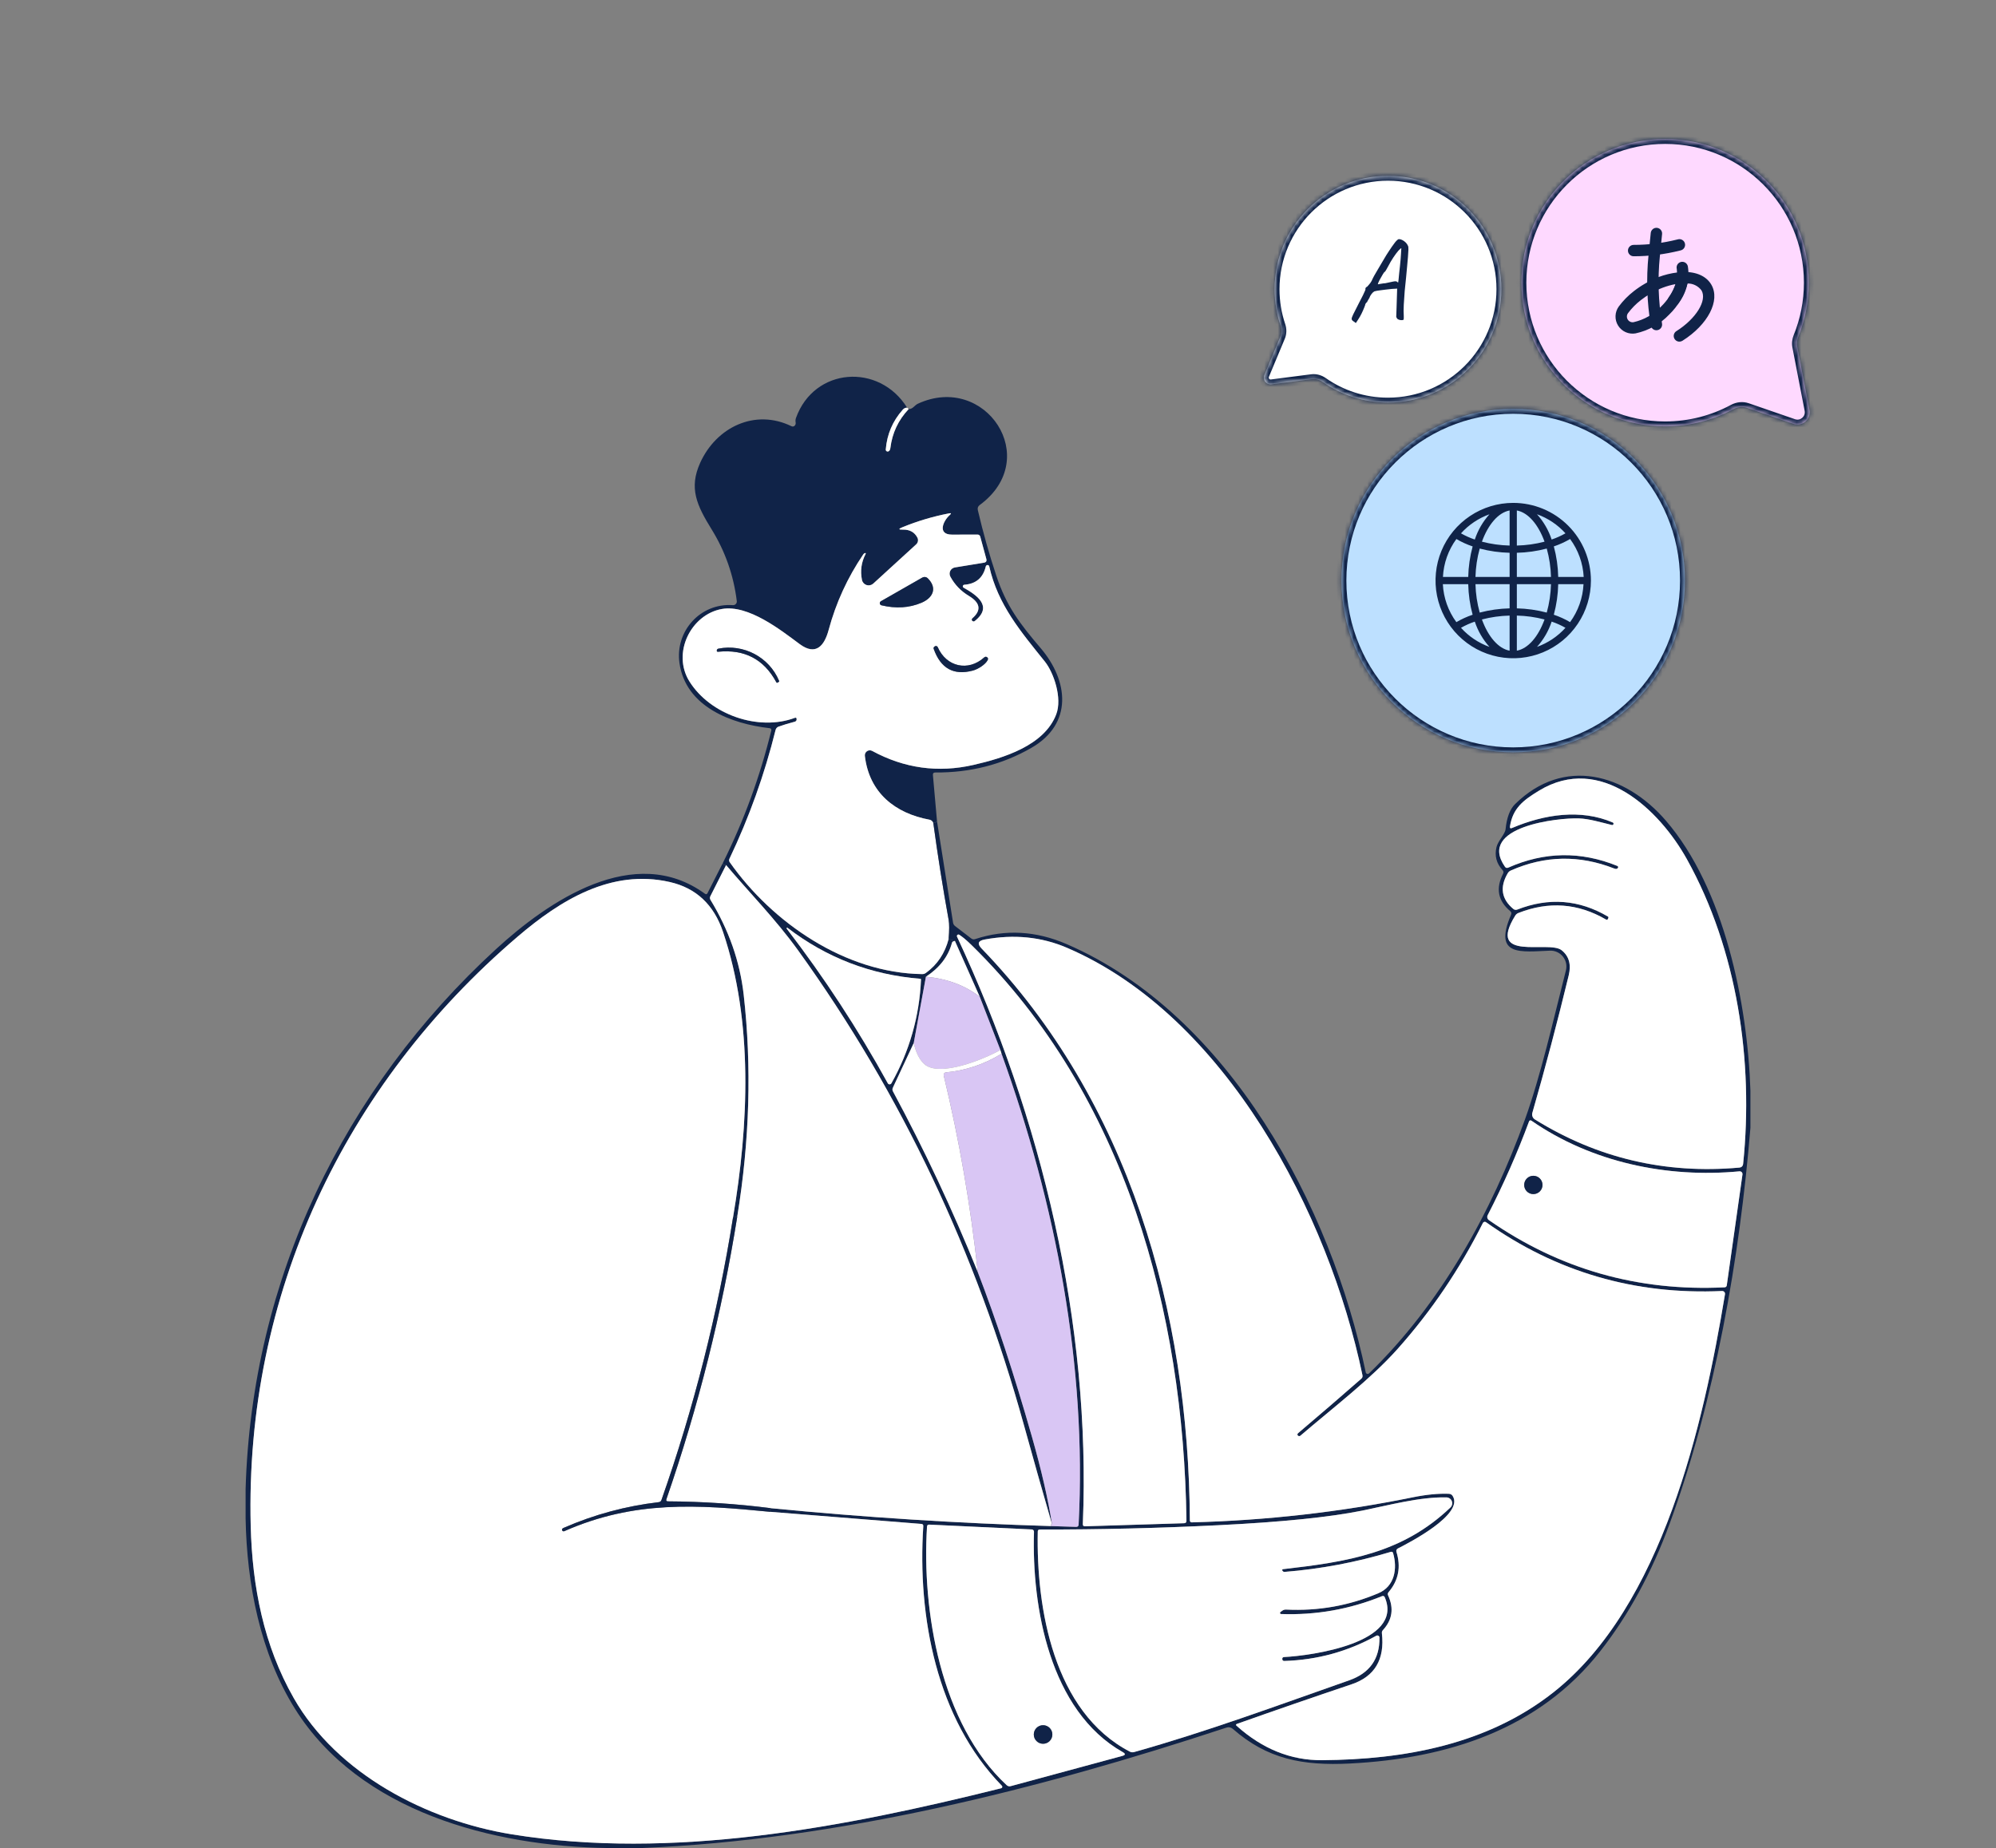 <svg width="446" height="413" viewBox="0 0 446 413" fill="none" xmlns="http://www.w3.org/2000/svg">
<rect x="0" y="0" width="446" height="413" fill="#808080" stroke="none"/>
<path d="M202.699 91.117C202.34 91.086 202.014 91.232 201.722 91.555C199.462 94.089 198.195 97.056 197.921 100.455C197.914 100.525 197.926 100.596 197.955 100.661C197.984 100.726 198.029 100.783 198.087 100.825C198.144 100.868 198.212 100.896 198.283 100.906C198.355 100.917 198.428 100.909 198.496 100.884C198.752 100.781 198.904 100.528 198.953 100.126C199.361 96.781 200.72 93.885 203.028 91.436C203.969 91.445 204.353 90.568 205.084 90.23C220.17 83.249 233.053 102.465 218.927 112.854C218.525 113.146 218.382 113.536 218.497 114.023C219.679 119.067 221.047 123.925 222.6 128.597C224.903 135.541 227.881 139.379 232.55 144.87C238.736 152.134 239.824 161.747 230.449 167.138C223.968 170.866 216.807 172.699 208.967 172.638C208.596 172.638 208.425 172.824 208.456 173.196L209.379 183.594C209.08 183.801 208.803 183.914 208.547 183.932C208.37 183.512 208.09 183.265 207.706 183.192C199.995 181.766 194.22 177.161 193.251 168.938C193.226 168.734 193.257 168.527 193.342 168.339C193.427 168.152 193.562 167.992 193.732 167.876C193.902 167.761 194.101 167.695 194.307 167.685C194.512 167.676 194.716 167.724 194.896 167.823C202.072 171.715 209.613 172.757 217.52 170.948C224.108 169.44 233.336 166.672 236.013 159.636C237.393 156.009 235.465 150.334 233.464 147.84C228.119 141.179 222.975 135.176 221.047 126.587C221.03 126.498 220.982 126.419 220.913 126.362C220.844 126.305 220.756 126.274 220.666 126.274C220.575 126.274 220.486 126.305 220.414 126.362C220.342 126.419 220.291 126.498 220.27 126.587C219.667 129.127 218.068 130.492 215.473 130.68C215.396 130.686 215.323 130.716 215.264 130.766C215.205 130.816 215.164 130.883 215.146 130.957C215.129 131.032 215.136 131.109 215.167 131.178C215.198 131.246 215.251 131.303 215.318 131.338C218.132 132.928 222.006 135.45 217.812 138.785C217.709 138.864 217.614 138.898 217.529 138.886C217.438 138.873 217.349 138.834 217.264 138.767C217.221 138.732 217.187 138.689 217.162 138.639C217.138 138.59 217.125 138.536 217.125 138.481C217.124 138.426 217.135 138.372 217.157 138.322C217.18 138.272 217.213 138.227 217.255 138.191C219.475 136.281 218.863 134.6 216.524 133.193C214.715 132.109 213.326 130.668 212.357 128.871C212.251 128.674 212.193 128.455 212.189 128.231C212.184 128.008 212.233 127.786 212.332 127.585C212.43 127.384 212.575 127.209 212.754 127.075C212.933 126.942 213.142 126.852 213.362 126.815L219.841 125.755C220.34 125.676 220.523 125.393 220.389 124.906L219.027 119.908C218.993 119.781 218.918 119.67 218.814 119.591C218.71 119.511 218.583 119.469 218.452 119.469C217.27 119.469 215.363 119.472 212.732 119.478C209.379 119.487 210.74 116.39 212.239 115.083C212.616 114.748 212.558 114.629 212.065 114.727C208.483 115.415 205.005 116.451 201.63 117.834C200.71 118.211 200.747 118.388 201.74 118.364C203.257 118.327 204.338 118.921 204.984 120.145C205.111 120.392 205.155 120.673 205.107 120.946C205.059 121.219 204.923 121.467 204.719 121.653L195.125 130.425C194.925 130.606 194.681 130.731 194.418 130.788C194.155 130.844 193.881 130.83 193.625 130.747C193.368 130.663 193.139 130.513 192.959 130.312C192.78 130.111 192.657 129.866 192.603 129.602C192.195 127.574 192.463 125.649 193.407 123.828C193.51 123.627 193.453 123.556 193.233 123.617C193.111 123.654 193.002 123.742 192.904 123.882C189.371 129.084 186.788 134.719 185.156 140.786C184.215 144.277 182.333 146.652 178.678 143.938C174.456 140.804 167.211 135.066 161.308 136.099C154.382 137.323 150.078 145.967 154.062 152.308C158.722 159.727 169.495 163.465 177.618 160.422C177.849 160.337 177.977 160.419 178.002 160.669C178.032 161.004 177.886 161.214 177.563 161.299C176.113 161.683 174.91 162.048 173.954 162.396C173.796 162.455 173.654 162.551 173.541 162.677C173.428 162.803 173.347 162.954 173.305 163.117C170.838 173.071 167.399 182.674 162.989 191.927C162.867 192.189 162.889 192.442 163.053 192.685C172.583 206.245 188.948 217.474 206.062 217.694C206.372 217.7 206.65 217.611 206.893 217.429C209.452 215.571 211.145 213.037 211.974 209.827L213.372 210.283C213.262 210.314 213.167 210.338 213.088 210.357C212.887 210.405 212.759 210.53 212.705 210.731C211.882 213.771 209.945 216.287 206.893 218.278L204.17 233.099L199.501 243.095C199.373 243.369 199.383 243.64 199.529 243.908C206.552 256.95 212.869 270.409 218.479 284.285C222.579 294.909 226.599 307.128 230.54 320.944C232.666 328.381 234.18 334.966 235.081 340.698C232.889 333.114 230.772 325.637 228.731 318.266C218.169 280.174 201.594 244.676 178.312 212.367C173.269 205.377 167.43 199.474 162.24 193.325C161.747 193.41 161.515 193.237 161.546 192.804C166.23 183.387 169.827 173.546 172.337 163.282C172.416 162.953 172.288 162.77 171.953 162.734C163.41 161.765 153.249 157.964 151.833 148.242C150.782 141.115 156.456 134.719 163.766 135.24C163.887 135.247 164.008 135.228 164.12 135.184C164.233 135.14 164.334 135.072 164.417 134.985C164.5 134.898 164.562 134.793 164.6 134.679C164.637 134.566 164.649 134.445 164.634 134.326C163.921 128.57 162.051 123.237 159.024 118.327C155.67 112.899 153.898 109.08 156.456 103.424C160.056 95.475 168.7 91.272 176.859 95.256C176.985 95.318 177.129 95.336 177.265 95.306C177.402 95.276 177.523 95.2 177.609 95.091C177.773 94.89 177.831 94.656 177.782 94.388C177.721 94.059 177.746 93.736 177.855 93.419C181.912 82.089 196.431 81.047 202.699 91.117ZM205.669 218.744C194.625 217.861 184.727 214.066 175.973 207.36C175.949 207.335 175.916 207.322 175.882 207.322C175.847 207.322 175.815 207.335 175.79 207.36C175.766 207.384 175.753 207.417 175.753 207.451C175.753 207.485 175.766 207.518 175.79 207.542C184.19 218.482 191.719 230.001 198.377 242.099C198.416 242.17 198.473 242.23 198.543 242.271C198.613 242.312 198.693 242.334 198.775 242.334C198.857 242.334 198.937 242.312 199.009 242.271C199.08 242.23 199.14 242.17 199.182 242.099C203.226 234.905 205.431 227.169 205.797 218.891C205.797 218.853 205.784 218.818 205.76 218.79C205.736 218.763 205.704 218.747 205.669 218.744Z" fill="#102348"/>
<path d="M202.698 91.115C202.747 91.115 202.857 91.222 203.027 91.435C200.719 93.884 199.36 96.78 198.952 100.124C198.904 100.526 198.751 100.779 198.495 100.883C198.427 100.908 198.354 100.915 198.283 100.905C198.211 100.895 198.143 100.867 198.086 100.824C198.028 100.781 197.983 100.725 197.954 100.66C197.925 100.595 197.913 100.524 197.92 100.453C198.194 97.054 199.461 94.088 201.721 91.554C202.013 91.231 202.339 91.085 202.698 91.115Z" fill="white"/>
<path d="M208.547 183.931C209.534 191.192 210.679 198.428 211.982 205.641C212.128 206.475 212.125 207.87 211.973 209.826C211.145 213.036 209.451 215.57 206.893 217.428C206.649 217.61 206.372 217.699 206.061 217.693C188.947 217.473 172.583 206.244 163.053 192.684C162.888 192.441 162.867 192.188 162.989 191.926C167.399 182.673 170.838 173.07 173.305 163.116C173.347 162.953 173.428 162.802 173.541 162.676C173.654 162.55 173.795 162.454 173.953 162.395C174.91 162.047 176.113 161.682 177.563 161.298C177.885 161.213 178.032 161.003 178.001 160.668C177.977 160.418 177.849 160.336 177.617 160.421C169.494 163.464 158.722 159.726 154.062 152.307C150.078 145.966 154.382 137.322 161.308 136.098C167.21 135.065 174.456 140.803 178.677 143.937C182.332 146.651 184.214 144.276 185.156 140.785C186.788 134.718 189.371 129.083 192.904 123.881C193.001 123.741 193.111 123.653 193.233 123.616C193.452 123.555 193.51 123.626 193.406 123.827C192.462 125.648 192.194 127.573 192.602 129.601C192.656 129.865 192.779 130.11 192.959 130.311C193.138 130.512 193.368 130.662 193.624 130.746C193.88 130.829 194.154 130.843 194.418 130.787C194.681 130.73 194.925 130.605 195.124 130.424L204.718 121.652C204.922 121.466 205.059 121.218 205.107 120.945C205.154 120.672 205.111 120.391 204.983 120.144C204.338 118.92 203.256 118.326 201.74 118.363C200.747 118.387 200.71 118.21 201.63 117.833C205.005 116.45 208.483 115.414 212.065 114.726C212.558 114.628 212.616 114.747 212.238 115.082C210.74 116.389 209.378 119.486 212.732 119.477C215.363 119.471 217.27 119.468 218.451 119.468C218.582 119.468 218.71 119.51 218.814 119.59C218.918 119.669 218.993 119.78 219.027 119.907L220.388 124.905C220.522 125.392 220.34 125.675 219.84 125.755L213.362 126.814C213.141 126.852 212.933 126.941 212.753 127.075C212.574 127.208 212.429 127.383 212.331 127.584C212.233 127.785 212.184 128.007 212.188 128.23C212.193 128.454 212.251 128.673 212.357 128.87C213.325 130.667 214.714 132.108 216.523 133.192C218.863 134.599 219.475 136.281 217.254 138.19C217.213 138.226 217.18 138.271 217.157 138.321C217.134 138.371 217.123 138.425 217.124 138.48C217.125 138.535 217.138 138.589 217.162 138.639C217.186 138.688 217.221 138.731 217.264 138.766C217.349 138.833 217.437 138.872 217.529 138.885C217.614 138.897 217.708 138.863 217.812 138.784C222.006 135.449 218.132 132.927 215.317 131.337C215.25 131.302 215.198 131.245 215.167 131.177C215.136 131.108 215.129 131.031 215.146 130.956C215.164 130.882 215.205 130.815 215.264 130.765C215.323 130.715 215.396 130.685 215.473 130.679C218.068 130.491 219.667 129.126 220.27 126.586C220.291 126.497 220.342 126.418 220.414 126.361C220.486 126.304 220.574 126.273 220.665 126.273C220.756 126.273 220.843 126.304 220.913 126.361C220.982 126.418 221.029 126.497 221.046 126.586C222.974 135.175 228.119 141.178 233.464 147.839C235.465 150.333 237.393 156.008 236.013 159.635C233.336 166.671 224.107 169.439 217.519 170.947C209.613 172.756 202.071 171.714 194.896 167.822C194.716 167.723 194.512 167.675 194.306 167.684C194.101 167.694 193.902 167.76 193.732 167.875C193.561 167.991 193.426 168.151 193.342 168.338C193.257 168.526 193.225 168.733 193.251 168.937C194.22 177.16 199.994 181.765 207.706 183.191C208.09 183.264 208.37 183.511 208.547 183.931ZM196.97 135.275C200.186 136.049 203.159 135.86 205.888 134.709C208.455 133.631 209.524 131.438 207.295 129.227C207.141 129.074 206.94 128.976 206.724 128.948C206.508 128.92 206.288 128.963 206.098 129.071L196.842 134.362C196.754 134.41 196.683 134.484 196.638 134.573C196.593 134.663 196.577 134.764 196.591 134.863C196.605 134.962 196.648 135.054 196.716 135.128C196.784 135.202 196.872 135.253 196.97 135.275ZM219.913 146.925C216.332 150.142 211.461 149.036 209.534 144.632C209.509 144.575 209.473 144.524 209.428 144.482C209.383 144.441 209.329 144.409 209.272 144.389C209.214 144.369 209.153 144.362 209.092 144.367C209.032 144.373 208.974 144.392 208.921 144.422C208.647 144.58 208.55 144.775 208.629 145.007C210.182 149.392 213.103 151.01 217.391 149.858C218.543 149.548 220.187 148.506 220.681 147.538C220.815 147.282 220.794 147.078 220.617 146.925C220.385 146.718 220.151 146.718 219.913 146.925ZM174.09 152.17C171.87 146.825 166.123 143.846 160.531 144.961C160.421 144.985 160.339 145.028 160.284 145.089C160.211 145.174 160.171 145.265 160.165 145.363C160.147 145.582 160.248 145.68 160.467 145.655C166.363 145.058 170.694 147.324 173.46 152.453C173.527 152.581 173.624 152.612 173.752 152.545L174.008 152.398C174.106 152.35 174.133 152.274 174.09 152.17Z" fill="white"/>
<path d="M196.97 135.277C196.872 135.254 196.784 135.203 196.716 135.129C196.648 135.056 196.605 134.963 196.591 134.864C196.577 134.765 196.593 134.664 196.638 134.574C196.683 134.485 196.754 134.411 196.842 134.363L206.098 129.072C206.288 128.965 206.508 128.921 206.724 128.949C206.94 128.978 207.141 129.075 207.295 129.228C209.524 131.439 208.455 133.632 205.888 134.71C203.159 135.861 200.186 136.05 196.97 135.277Z" fill="#102348"/>
<path d="M209.537 144.632C211.465 149.036 216.335 150.142 219.916 146.925C220.154 146.718 220.389 146.718 220.62 146.925C220.797 147.078 220.818 147.282 220.684 147.538C220.191 148.506 218.546 149.548 217.395 149.858C213.106 151.01 210.185 149.392 208.632 145.007C208.553 144.775 208.65 144.58 208.924 144.422C208.977 144.392 209.035 144.373 209.096 144.367C209.156 144.362 209.217 144.369 209.275 144.389C209.333 144.409 209.386 144.441 209.431 144.482C209.476 144.524 209.512 144.575 209.537 144.632Z" fill="#102348"/>
<path d="M160.528 144.962C166.12 143.847 171.867 146.826 174.087 152.171C174.13 152.275 174.103 152.351 174.005 152.4L173.749 152.546C173.621 152.613 173.524 152.582 173.457 152.454C170.691 147.325 166.36 145.059 160.464 145.656C160.244 145.681 160.144 145.583 160.162 145.364C160.168 145.266 160.208 145.175 160.281 145.09C160.336 145.029 160.418 144.986 160.528 144.962Z" fill="#102348"/>
<path d="M391.127 243.806V252.012C388.751 281.031 383.214 312.856 373.044 340.606C369.079 351.43 363.931 360.887 357.602 368.976C343.906 386.492 323.457 392.998 301.665 394.113C291.02 394.661 283.125 393.099 275.459 386.365C275.273 386.2 275.046 386.088 274.803 386.038C274.559 385.988 274.307 386.003 274.07 386.081C232.085 399.951 187.203 411.181 143.464 412.999H135.715C110.159 412.616 80.362 404.904 65.944 381.933C58.15 369.516 55.153 354.046 54.879 339.372V332.775C56.249 285.865 76.735 243.423 110.798 212.146C122.476 201.419 141.728 188.234 157.517 199.738C157.766 199.914 157.958 199.869 158.092 199.601L161.546 192.803C161.516 193.235 161.747 193.409 162.241 193.324L158.732 200.277C158.586 200.557 158.595 200.834 158.759 201.108C162.865 207.858 165.335 214.909 166.17 222.261C167.991 238.312 167.513 254.856 164.735 271.894C164.467 272.016 164.153 272.077 163.794 272.077C167.303 251.363 168.344 228.401 161.564 208.281C159.512 202.177 155.546 198.456 149.668 197.115C136.556 194.118 125.171 201.209 115.678 209.314C76.799 242.527 54.733 289.456 56.021 340.989C56.368 354.622 58.936 367.734 65.633 379.484C75.31 396.461 95.421 406.859 114.289 409.929C150.234 415.777 188.583 408.394 223.715 399.641C223.771 399.627 223.823 399.598 223.864 399.558C223.906 399.518 223.936 399.467 223.951 399.412C223.967 399.356 223.968 399.297 223.954 399.241C223.94 399.185 223.911 399.134 223.871 399.093C209.251 384.117 204.984 361.246 206.309 341.072C206.327 340.761 206.184 340.593 205.88 340.569L172.301 337.883C172.02 337.45 172.02 337.176 172.301 337.06C193.121 339.095 213.978 340.426 234.872 341.053L240.455 341.227C240.808 341.233 240.994 341.062 241.012 340.715C242.858 305.236 235.95 269.18 223.789 235.492L223.533 234.651L218.928 222.773L213.372 210.282L211.974 209.825C212.127 207.87 212.13 206.475 211.983 205.64C210.68 198.428 209.535 191.192 208.548 183.931C208.804 183.912 209.081 183.8 209.379 183.592L212.961 206.225C213.008 206.508 213.158 206.762 213.381 206.938L217.027 209.734C217.283 209.935 217.566 209.984 217.877 209.88C224.644 207.638 231.482 208.016 238.39 211.013C274.628 226.711 297.443 269.619 305.173 306.707C305.189 306.783 305.225 306.854 305.278 306.912C305.33 306.969 305.397 307.012 305.472 307.035C305.546 307.059 305.626 307.062 305.702 307.044C305.778 307.026 305.848 306.989 305.904 306.935C322.059 291.283 333.334 270.715 340.753 250.166C344.262 240.435 347.067 228.008 349.9 216.87C350.035 216.336 350.044 215.777 349.927 215.238C349.809 214.7 349.567 214.196 349.221 213.768C348.875 213.339 348.435 212.998 347.934 212.77C347.433 212.543 346.886 212.435 346.336 212.457C339.931 212.694 333.572 213.855 337.638 204.434C337.778 204.112 337.714 203.837 337.446 203.612C334.711 201.322 334.181 198.538 335.856 195.261C336.002 194.968 335.966 194.7 335.746 194.457C334.37 192.97 333.919 191.246 334.394 189.285C334.714 187.96 336.313 186.379 336.413 185.329C336.681 182.709 337.388 180.836 338.533 179.709C349.452 168.982 363.203 172.939 372.222 183.382C385.315 198.532 390.505 224.39 391.127 243.806ZM360.179 184.378C357.502 183.73 355.108 182.98 352.778 182.898C348.219 182.724 330.054 184.725 336.267 193.689C336.456 193.963 336.706 194.033 337.016 193.899C345.088 190.324 353.214 190.199 361.394 193.525C361.436 193.542 361.472 193.568 361.502 193.602C361.531 193.636 361.552 193.676 361.564 193.719C361.575 193.762 361.577 193.808 361.568 193.852C361.559 193.896 361.54 193.937 361.513 193.972C361.446 194.064 361.358 194.128 361.248 194.164C361.108 194.213 360.916 194.189 360.673 194.091C352.875 191.033 345.176 191.185 337.574 194.548C337.283 194.678 337.043 194.896 336.888 195.169C335.073 198.276 335.493 200.932 338.149 203.137C338.268 203.236 338.412 203.301 338.567 203.326C338.721 203.35 338.88 203.332 339.027 203.274C346.087 200.515 352.845 201.038 359.302 204.846C359.393 204.9 359.424 204.98 359.393 205.083C359.363 205.162 359.335 205.241 359.311 205.321C359.214 205.558 359.055 205.613 358.836 205.485C352.592 201.855 346.077 201.37 339.292 204.032C338.987 204.148 338.746 204.346 338.57 204.626C332.101 215.079 346.044 210.072 348.922 212.347C350.579 213.657 351.115 215.524 350.53 217.948C348.008 228.365 345.298 238.616 342.398 248.704C342.32 248.977 342.332 249.269 342.435 249.535C342.537 249.8 342.723 250.025 342.965 250.175C356.902 258.825 372.121 262.413 388.623 260.939C389.153 260.89 389.445 260.601 389.5 260.071C391.858 237.155 388.203 212.32 376.946 192.044C370.769 180.924 357.593 168.361 343.897 176.694C340.351 178.841 338.04 180.623 337.4 184.662C337.339 185.076 337.498 185.201 337.875 185.036C345.039 181.984 353.226 180.733 360.371 183.812C360.437 183.844 360.489 183.899 360.517 183.967C360.545 184.034 360.548 184.11 360.524 184.179C360.501 184.249 360.453 184.307 360.389 184.344C360.326 184.381 360.251 184.393 360.179 184.378ZM217.118 211.242C216.04 210.182 215.117 209.402 214.35 208.902C214.287 208.862 214.212 208.843 214.137 208.848C214.062 208.854 213.991 208.883 213.934 208.933C213.877 208.982 213.838 209.049 213.822 209.123C213.807 209.196 213.816 209.273 213.847 209.341C232.706 249.7 243.817 295.779 241.953 340.606C241.941 340.947 242.106 341.111 242.447 341.099L264.577 340.414C264.936 340.402 265.113 340.216 265.107 339.856C264.495 293.193 251.41 244.848 217.118 211.242ZM290.015 320.824C289.832 320.641 289.866 320.446 290.115 320.239C294.861 316.218 299.551 312.177 304.187 308.114C304.418 307.907 304.503 307.651 304.442 307.346C296.941 271.364 273.915 227.067 238.426 211.817C232.713 209.362 226.569 208.747 219.997 209.971C218.535 210.246 218.318 210.919 219.348 211.991C252.297 246.091 265.591 293.147 265.874 339.829C265.874 339.881 265.885 339.933 265.906 339.981C265.927 340.03 265.957 340.073 265.995 340.11C266.034 340.147 266.079 340.175 266.129 340.195C266.179 340.214 266.232 340.223 266.286 340.222C282.976 339.795 299.46 337.925 315.736 334.612C318.745 334.002 321.422 333.744 323.767 333.835C323.936 333.84 324.1 333.888 324.246 333.972C324.391 334.057 324.512 334.176 324.599 334.319C327.185 338.422 314.877 344.772 312.328 346.07C312.201 346.136 312.102 346.244 312.047 346.376C311.992 346.508 311.984 346.655 312.026 346.791C313.086 350.184 312.501 353.194 310.272 355.819C310.083 356.044 310.05 356.288 310.171 356.55C311.499 359.431 311.113 362.014 309.011 364.298C308.828 364.499 308.752 364.731 308.783 364.993C309.453 370.865 307.184 374.675 301.975 376.423C293.478 379.28 284.959 382.222 276.419 385.25C276.132 385.347 276.102 385.496 276.327 385.697C282.096 390.869 288.458 393.428 295.415 393.373C313.771 393.227 332.311 389.882 347.104 378.214C371.509 358.962 380.665 318.174 385.443 289.246C385.458 289.153 385.453 289.059 385.427 288.969C385.4 288.879 385.355 288.796 385.293 288.726C385.23 288.656 385.154 288.601 385.067 288.564C384.981 288.528 384.888 288.511 384.795 288.515C365.332 289.404 347.75 284.278 332.046 273.137C331.99 273.098 331.927 273.072 331.86 273.059C331.793 273.047 331.725 273.049 331.659 273.066C331.593 273.082 331.532 273.113 331.479 273.155C331.426 273.197 331.382 273.25 331.351 273.31C326.198 283.599 319.848 292.98 312.3 301.453C306.288 308.196 297.928 314.546 290.572 320.851C290.493 320.917 290.391 320.951 290.288 320.946C290.185 320.941 290.087 320.897 290.015 320.824ZM341.667 250.595C339.005 257.771 335.92 264.764 332.411 271.574C332.317 271.759 332.292 271.972 332.343 272.174C332.393 272.376 332.515 272.552 332.685 272.671C348.444 283.641 366.009 288.649 385.379 287.692C385.493 287.687 385.6 287.643 385.684 287.568C385.767 287.493 385.821 287.391 385.836 287.281L389.345 262.483C389.359 262.389 389.352 262.293 389.324 262.203C389.296 262.112 389.247 262.029 389.182 261.961C389.116 261.892 389.036 261.839 388.947 261.806C388.858 261.773 388.763 261.761 388.669 261.77C372.551 263.296 355.656 259.787 342.17 250.44C342.127 250.411 342.079 250.392 342.028 250.385C341.977 250.377 341.926 250.381 341.877 250.396C341.829 250.411 341.785 250.437 341.748 250.471C341.712 250.506 341.684 250.548 341.667 250.595ZM286.68 350.684C300.998 349.039 313.333 347.175 324.087 336.905C324.276 336.725 324.406 336.493 324.462 336.238C324.518 335.984 324.498 335.718 324.403 335.475C324.308 335.233 324.143 335.023 323.929 334.875C323.715 334.726 323.462 334.644 323.201 334.639C317.225 334.511 310.208 336.421 304.324 337.609C296.971 339.083 286.253 340.167 272.17 340.861C258.891 341.519 245.617 341.839 232.35 341.821C232.046 341.815 231.89 341.964 231.884 342.269C231.528 359.364 235.402 382.618 252.498 391.481C252.775 391.617 253.09 391.646 253.384 391.564C269.657 386.995 285.519 381.12 301.455 375.528C306.047 373.92 308.307 370.734 308.234 365.97C308.233 365.888 308.211 365.808 308.17 365.737C308.129 365.666 308.07 365.607 307.999 365.566C307.928 365.524 307.848 365.502 307.766 365.501C307.684 365.5 307.603 365.52 307.531 365.559C301.153 369.092 294.303 370.971 286.981 371.197C286.707 371.209 286.555 371.075 286.524 370.795C286.494 370.49 286.637 370.332 286.954 370.32C293.003 370.018 313.726 367.167 309.44 356.998C309.312 356.687 309.093 356.596 308.783 356.724C301.57 359.654 294.056 360.981 286.241 360.707C286.192 360.704 286.144 360.686 286.105 360.655C286.066 360.624 286.038 360.582 286.023 360.535C286.008 360.487 286.008 360.437 286.022 360.389C286.037 360.342 286.065 360.3 286.104 360.269L286.506 359.976C286.768 359.781 287.06 359.693 287.383 359.711C294.571 360.065 301.448 358.843 308.015 356.047C311.652 354.503 312.282 350.529 311.286 347.102C311.207 346.828 311.03 346.734 310.756 346.819C302.996 349.158 295.071 350.65 286.981 351.296C286.935 351.299 286.888 351.292 286.844 351.276C286.8 351.261 286.76 351.236 286.725 351.205C286.671 351.144 286.616 351.086 286.561 351.031C286.533 351.005 286.512 350.971 286.503 350.933C286.494 350.895 286.495 350.856 286.508 350.819C286.52 350.782 286.543 350.75 286.574 350.726C286.604 350.702 286.641 350.687 286.68 350.684ZM225.863 399.166L250.789 392.413C251.496 392.218 251.532 391.941 250.899 391.582C234.543 382.326 230.523 359.127 231.044 342.323C231.046 342.191 230.998 342.062 230.909 341.965C230.821 341.868 230.699 341.81 230.568 341.803L207.652 340.724C207.329 340.706 207.159 340.855 207.141 341.172C205.962 359.922 210.156 385.222 224.922 398.937C225.19 399.187 225.503 399.263 225.863 399.166Z" fill="#102348"/>
<path d="M360.373 183.812C353.228 180.733 345.041 181.984 337.877 185.036C337.5 185.201 337.341 185.076 337.402 184.662C338.042 180.623 340.354 178.841 343.899 176.694C357.596 168.361 370.771 180.924 376.948 192.044C388.205 212.32 391.86 237.155 389.502 260.071C389.448 260.601 389.155 260.89 388.625 260.939C372.124 262.413 356.904 258.825 342.967 250.175C342.725 250.025 342.539 249.8 342.437 249.535C342.335 249.269 342.322 248.977 342.4 248.704C345.3 238.617 348.011 228.365 350.532 217.948C351.117 215.524 350.581 213.657 348.924 212.347C346.046 210.072 332.103 215.079 338.572 204.626C338.749 204.346 338.989 204.148 339.294 204.032C346.08 201.37 352.594 201.855 358.838 205.485C359.057 205.613 359.216 205.558 359.313 205.321C359.338 205.242 359.365 205.162 359.396 205.083C359.426 204.98 359.396 204.9 359.304 204.846C352.847 201.038 346.089 200.515 339.029 203.274C338.882 203.332 338.723 203.35 338.569 203.326C338.414 203.302 338.27 203.236 338.152 203.137C335.496 200.932 335.075 198.276 336.891 195.169C337.045 194.896 337.285 194.678 337.576 194.548C345.178 191.186 352.878 191.033 360.675 194.091C360.918 194.189 361.11 194.213 361.25 194.164C361.36 194.128 361.448 194.064 361.515 193.972C361.543 193.937 361.561 193.896 361.57 193.852C361.579 193.808 361.578 193.763 361.566 193.719C361.555 193.676 361.533 193.636 361.504 193.602C361.475 193.568 361.438 193.542 361.397 193.525C353.216 190.199 345.09 190.324 337.019 193.899C336.708 194.033 336.458 193.963 336.269 193.689C330.056 184.726 348.221 182.724 352.78 182.898C355.11 182.98 357.504 183.73 360.181 184.378C360.253 184.393 360.328 184.381 360.391 184.344C360.455 184.307 360.503 184.249 360.526 184.179C360.55 184.11 360.547 184.034 360.519 183.967C360.491 183.899 360.439 183.844 360.373 183.812Z" fill="white"/>
<path d="M162.242 193.324C167.432 199.474 173.27 205.376 178.314 212.366C201.595 244.675 218.17 280.173 228.733 318.266C230.774 325.637 232.89 333.114 235.083 340.698C234.925 340.46 234.855 340.579 234.873 341.054C213.979 340.427 193.122 339.096 172.302 337.061C164.639 336.08 156.957 335.569 149.258 335.526C148.911 335.526 148.795 335.362 148.911 335.033C156.044 314.377 161.319 293.331 164.736 271.895C167.514 254.857 167.992 238.313 166.171 222.262C165.336 214.909 162.866 207.859 158.76 201.109C158.596 200.835 158.587 200.558 158.733 200.278L162.242 193.324Z" fill="white"/>
<path d="M163.791 272.078C160.374 293.55 155.044 314.596 147.801 335.215C147.698 335.508 147.49 335.672 147.18 335.709C139.84 336.568 132.786 338.471 126.018 341.42C125.787 341.517 125.653 341.605 125.616 341.685C125.581 341.752 125.567 341.829 125.578 341.904C125.588 341.98 125.622 342.05 125.674 342.106C125.726 342.161 125.795 342.199 125.87 342.213C125.944 342.228 126.022 342.219 126.091 342.187C141.725 335.298 155.668 336.248 172.298 337.883L205.877 340.57C206.182 340.594 206.325 340.762 206.306 341.072C204.982 361.247 209.249 384.118 223.868 399.093C223.908 399.135 223.937 399.186 223.951 399.242C223.965 399.298 223.964 399.357 223.949 399.412C223.933 399.468 223.903 399.518 223.861 399.559C223.82 399.599 223.769 399.627 223.713 399.642C188.58 408.395 150.232 415.778 114.286 409.93C95.418 406.86 75.307 396.462 65.631 379.485C58.933 367.735 56.365 354.623 56.018 340.99C54.73 289.457 76.796 242.528 115.675 209.314C125.168 201.21 136.553 194.119 149.665 197.116C155.543 198.456 159.509 202.178 161.562 208.282C168.341 228.402 167.3 251.364 163.791 272.078Z" fill="white"/>
<path d="M205.67 218.744C205.705 218.746 205.738 218.763 205.762 218.79C205.785 218.817 205.798 218.853 205.798 218.89C205.433 227.168 203.228 234.904 199.183 242.098C199.141 242.17 199.082 242.229 199.01 242.27C198.939 242.312 198.858 242.333 198.776 242.333C198.694 242.333 198.614 242.312 198.545 242.27C198.475 242.229 198.418 242.17 198.379 242.098C191.721 230.001 184.192 218.482 175.792 207.542C175.768 207.517 175.754 207.485 175.754 207.45C175.754 207.416 175.768 207.383 175.792 207.359C175.816 207.335 175.849 207.321 175.883 207.321C175.917 207.321 175.95 207.335 175.974 207.359C184.728 214.066 194.627 217.861 205.67 218.744Z" fill="white"/>
<path d="M217.12 211.243C251.412 244.849 264.496 293.194 265.108 339.858C265.114 340.217 264.938 340.403 264.578 340.415L242.448 341.1C242.107 341.113 241.943 340.948 241.955 340.607C243.819 295.78 232.708 249.701 213.849 209.342C213.817 209.274 213.808 209.197 213.824 209.124C213.84 209.05 213.879 208.984 213.935 208.934C213.992 208.885 214.063 208.855 214.138 208.85C214.213 208.844 214.288 208.863 214.351 208.904C215.119 209.403 216.042 210.183 217.12 211.243Z" fill="white"/>
<path d="M290.012 320.824C290.084 320.898 290.182 320.942 290.285 320.947C290.389 320.952 290.49 320.918 290.569 320.852C297.925 314.547 306.285 308.197 312.298 301.453C319.845 292.98 326.195 283.599 331.348 273.311C331.379 273.25 331.423 273.197 331.476 273.155C331.529 273.113 331.59 273.083 331.656 273.066C331.722 273.05 331.791 273.048 331.857 273.06C331.924 273.072 331.987 273.099 332.043 273.137C347.747 284.279 365.33 289.404 384.792 288.515C384.885 288.511 384.978 288.528 385.065 288.565C385.151 288.601 385.228 288.657 385.29 288.727C385.352 288.797 385.398 288.879 385.424 288.969C385.45 289.059 385.456 289.154 385.441 289.246C380.662 318.174 371.506 358.963 347.101 378.215C332.308 389.883 313.769 393.227 295.412 393.373C288.456 393.428 282.093 390.87 276.324 385.698C276.099 385.497 276.13 385.348 276.416 385.25C284.956 382.223 293.475 379.281 301.972 376.424C307.181 374.676 309.45 370.865 308.78 364.993C308.749 364.731 308.825 364.5 309.008 364.299C311.11 362.014 311.496 359.432 310.169 356.55C310.047 356.289 310.08 356.045 310.269 355.819C312.499 353.194 313.083 350.185 312.023 346.792C311.982 346.655 311.989 346.508 312.044 346.377C312.099 346.245 312.198 346.136 312.325 346.07C314.874 344.773 327.182 338.422 324.596 334.32C324.509 334.177 324.388 334.057 324.243 333.973C324.098 333.888 323.933 333.841 323.765 333.835C321.419 333.744 318.742 334.003 315.733 334.612C299.457 337.926 282.973 339.796 266.283 340.222C266.229 340.224 266.176 340.214 266.126 340.195C266.076 340.176 266.031 340.147 265.992 340.111C265.954 340.074 265.924 340.03 265.903 339.982C265.882 339.934 265.872 339.882 265.872 339.829C265.588 293.148 252.294 246.091 219.345 211.991C218.316 210.919 218.532 210.246 219.994 209.972C226.567 208.748 232.71 209.363 238.424 211.818C273.912 227.068 296.938 271.365 304.44 307.347C304.5 307.651 304.415 307.907 304.184 308.114C299.548 312.177 294.858 316.219 290.112 320.239C289.863 320.446 289.829 320.641 290.012 320.824Z" fill="white"/>
<path d="M213.373 210.283L218.928 222.774C215.675 220.228 211.664 218.729 206.895 218.278C209.946 216.287 211.883 213.771 212.706 210.731C212.761 210.53 212.889 210.405 213.09 210.357C213.169 210.338 213.263 210.314 213.373 210.283Z" fill="white"/>
<path d="M206.895 218.278C211.664 218.729 215.676 220.228 218.928 222.774L223.534 234.652C220.071 236.626 209.828 240.911 206.484 237.768C205.418 236.763 204.647 235.207 204.172 233.099L206.895 218.278Z" fill="#D9C6F4"/>
<path d="M204.173 233.098C204.648 235.205 205.418 236.762 206.484 237.767C209.829 240.91 220.071 236.625 223.534 234.651L223.79 235.492C219.873 237.873 215.728 239.262 211.355 239.658C211.275 239.666 211.199 239.691 211.13 239.732C211.062 239.772 211.002 239.827 210.956 239.893C210.911 239.959 210.879 240.034 210.864 240.113C210.849 240.192 210.851 240.274 210.87 240.353C214.355 254.832 216.892 269.476 218.482 284.284C212.871 270.408 206.554 256.949 199.531 243.907C199.385 243.639 199.376 243.368 199.504 243.094L204.173 233.098Z" fill="white"/>
<path d="M223.791 235.493C235.953 269.182 242.861 305.237 241.015 340.716C240.997 341.064 240.811 341.234 240.457 341.228L234.875 341.055C234.856 340.579 234.926 340.461 235.085 340.698C234.183 334.966 232.67 328.381 230.544 320.944C226.602 307.128 222.582 294.909 218.483 284.285C216.893 269.477 214.356 254.833 210.871 240.354C210.852 240.275 210.85 240.193 210.865 240.114C210.88 240.035 210.912 239.96 210.957 239.894C211.003 239.828 211.063 239.773 211.131 239.733C211.2 239.692 211.276 239.667 211.356 239.659C215.729 239.263 219.874 237.875 223.791 235.493Z" fill="#D9C6F4"/>
<path d="M341.671 250.596C341.688 250.549 341.715 250.507 341.752 250.472C341.788 250.437 341.832 250.412 341.881 250.397C341.929 250.382 341.981 250.378 342.031 250.386C342.082 250.393 342.131 250.412 342.173 250.441C355.66 259.788 372.554 263.297 388.672 261.771C388.767 261.761 388.862 261.774 388.951 261.807C389.04 261.84 389.12 261.893 389.185 261.961C389.25 262.03 389.299 262.113 389.327 262.204C389.356 262.294 389.363 262.39 389.348 262.484L385.84 287.282C385.825 287.392 385.771 287.494 385.687 287.569C385.604 287.644 385.496 287.688 385.383 287.693C366.012 288.649 348.447 283.642 332.689 272.671C332.518 272.553 332.396 272.376 332.346 272.175C332.296 271.973 332.32 271.76 332.415 271.575C335.923 264.765 339.009 257.772 341.671 250.596ZM344.668 264.813C344.668 264.271 344.452 263.75 344.068 263.366C343.684 262.982 343.164 262.767 342.621 262.767C342.078 262.767 341.557 262.982 341.174 263.366C340.79 263.75 340.574 264.271 340.574 264.813C340.574 265.082 340.627 265.348 340.73 265.597C340.833 265.845 340.984 266.071 341.174 266.261C341.364 266.451 341.589 266.602 341.838 266.704C342.086 266.807 342.352 266.86 342.621 266.86C342.89 266.86 343.156 266.807 343.404 266.704C343.652 266.602 343.878 266.451 344.068 266.261C344.258 266.071 344.409 265.845 344.512 265.597C344.615 265.348 344.668 265.082 344.668 264.813Z" fill="white"/>
<path d="M342.621 266.86C343.751 266.86 344.668 265.944 344.668 264.814C344.668 263.683 343.751 262.767 342.621 262.767C341.491 262.767 340.574 263.683 340.574 264.814C340.574 265.944 341.491 266.86 342.621 266.86Z" fill="#102348"/>
<path d="M164.736 271.895C161.319 293.331 156.044 314.377 148.911 335.033C148.795 335.362 148.911 335.526 149.258 335.526C156.957 335.569 164.639 336.081 172.302 337.061C172.022 337.177 172.022 337.451 172.302 337.884C155.672 336.248 141.729 335.298 126.095 342.187C126.026 342.219 125.948 342.228 125.874 342.213C125.799 342.199 125.73 342.161 125.678 342.106C125.626 342.051 125.592 341.98 125.582 341.905C125.571 341.829 125.585 341.752 125.62 341.685C125.657 341.606 125.791 341.517 126.022 341.42C132.79 338.472 139.844 336.568 147.184 335.709C147.494 335.673 147.702 335.508 147.805 335.216C155.048 314.596 160.378 293.55 163.795 272.078C164.155 272.078 164.468 272.017 164.736 271.895Z" fill="#102348"/>
<path d="M286.562 351.031C286.617 351.086 286.672 351.144 286.726 351.205C286.761 351.236 286.801 351.261 286.845 351.276C286.889 351.292 286.936 351.299 286.982 351.296C295.072 350.65 302.997 349.158 310.757 346.819C311.031 346.734 311.208 346.828 311.287 347.102C312.283 350.528 311.653 354.503 308.016 356.047C301.449 358.843 294.572 360.065 287.384 359.711C287.061 359.693 286.769 359.781 286.507 359.976L286.105 360.269C286.066 360.3 286.038 360.342 286.023 360.389C286.009 360.437 286.009 360.487 286.024 360.535C286.039 360.582 286.067 360.624 286.106 360.655C286.145 360.685 286.193 360.704 286.242 360.707C294.058 360.981 301.571 359.653 308.784 356.723C309.094 356.596 309.314 356.687 309.441 356.998C313.727 367.167 293.004 370.018 286.955 370.32C286.638 370.332 286.495 370.49 286.525 370.795C286.556 371.075 286.708 371.209 286.982 371.197C294.304 370.971 301.154 369.092 307.532 365.559C307.604 365.52 307.685 365.5 307.767 365.501C307.849 365.502 307.929 365.524 308 365.565C308.071 365.607 308.13 365.666 308.171 365.737C308.212 365.808 308.234 365.888 308.235 365.97C308.308 370.734 306.049 373.92 301.456 375.528C285.52 381.12 269.658 386.995 253.385 391.563C253.091 391.646 252.776 391.616 252.499 391.481C235.403 382.618 231.529 359.364 231.885 342.268C231.891 341.964 232.047 341.815 232.351 341.821C245.618 341.839 258.892 341.519 272.171 340.861C286.254 340.167 296.972 339.083 304.325 337.609C310.209 336.421 317.226 334.511 323.202 334.639C323.463 334.644 323.716 334.726 323.93 334.874C324.144 335.023 324.309 335.232 324.404 335.475C324.499 335.718 324.52 335.983 324.463 336.238C324.407 336.493 324.277 336.725 324.088 336.905C313.334 347.175 300.999 349.039 286.681 350.684C286.642 350.687 286.605 350.702 286.575 350.726C286.544 350.75 286.521 350.782 286.509 350.819C286.496 350.856 286.495 350.895 286.504 350.933C286.513 350.97 286.534 351.005 286.562 351.031Z" fill="white"/>
<path d="M224.918 398.938C210.152 385.223 205.958 359.922 207.137 341.173C207.155 340.856 207.326 340.707 207.648 340.725L230.564 341.803C230.695 341.81 230.817 341.869 230.906 341.966C230.994 342.063 231.042 342.191 231.04 342.324C230.519 359.127 234.539 382.327 250.895 391.583C251.528 391.942 251.492 392.219 250.785 392.414L225.859 399.166C225.499 399.264 225.186 399.188 224.918 398.938ZM235.142 387.626C235.142 387.076 234.924 386.549 234.535 386.16C234.146 385.771 233.618 385.552 233.068 385.552C232.518 385.552 231.99 385.771 231.601 386.16C231.212 386.549 230.994 387.076 230.994 387.626C230.994 388.176 231.212 388.704 231.601 389.093C231.99 389.482 232.518 389.7 233.068 389.7C233.618 389.7 234.146 389.482 234.535 389.093C234.924 388.704 235.142 388.176 235.142 387.626Z" fill="white"/>
<path d="M233.074 389.701C234.22 389.701 235.148 388.773 235.148 387.627C235.148 386.481 234.22 385.553 233.074 385.553C231.929 385.553 231 386.481 231 387.627C231 388.773 231.929 389.701 233.074 389.701Z" fill="#102348"/>
<mask id="path-24-inside-1_1582_8216" fill="white">
<path fill-rule="evenodd" clip-rule="evenodd" d="M310.141 89.97C324.136 89.97 335.481 78.625 335.481 64.63C335.481 50.635 324.136 39.29 310.141 39.29C296.146 39.29 284.801 50.635 284.801 64.63C284.801 67.471 285.268 70.202 286.13 72.751C286.409 73.576 286.412 74.475 286.077 75.278L282.514 83.811C282.065 84.885 282.948 86.042 284.102 85.894L293.102 84.735C293.987 84.621 294.874 84.876 295.605 85.389C299.72 88.276 304.733 89.97 310.141 89.97Z"/>
</mask>
<path fill-rule="evenodd" clip-rule="evenodd" d="M310.141 89.97C324.136 89.97 335.481 78.625 335.481 64.63C335.481 50.635 324.136 39.29 310.141 39.29C296.146 39.29 284.801 50.635 284.801 64.63C284.801 67.471 285.268 70.202 286.13 72.751C286.409 73.576 286.412 74.475 286.077 75.278L282.514 83.811C282.065 84.885 282.948 86.042 284.102 85.894L293.102 84.735C293.987 84.621 294.874 84.876 295.605 85.389C299.72 88.276 304.733 89.97 310.141 89.97Z" fill="white"/>
<path d="M282.514 83.811L283.525 84.234H283.525L282.514 83.811ZM284.102 85.894L283.962 84.806H283.962L284.102 85.894ZM293.102 84.735L292.962 83.647L293.102 84.735ZM286.077 75.278L285.065 74.855L286.077 75.278ZM334.385 64.63C334.385 78.019 323.531 88.874 310.141 88.874V91.067C324.742 91.067 336.578 79.231 336.578 64.63H334.385ZM310.141 40.386C323.531 40.386 334.385 51.24 334.385 64.63H336.578C336.578 50.029 324.742 38.193 310.141 38.193V40.386ZM285.898 64.63C285.898 51.24 296.752 40.386 310.141 40.386V38.193C295.541 38.193 283.705 50.029 283.705 64.63H285.898ZM287.169 72.4C286.345 69.962 285.898 67.35 285.898 64.63H283.705C283.705 67.591 284.192 70.441 285.092 73.103L287.169 72.4ZM283.525 84.234L287.088 75.7L285.065 74.855L281.502 83.388L283.525 84.234ZM283.962 84.806C283.645 84.847 283.402 84.529 283.525 84.234L281.502 83.388C280.728 85.242 282.25 87.238 284.242 86.981L283.962 84.806ZM292.962 83.647L283.962 84.806L284.242 86.981L293.242 85.822L292.962 83.647ZM310.141 88.874C304.965 88.874 300.171 87.253 296.234 84.491L294.975 86.286C299.269 89.299 304.5 91.067 310.141 91.067V88.874ZM293.242 85.822C293.825 85.747 294.442 85.912 294.975 86.286L296.234 84.491C295.307 83.84 294.149 83.495 292.962 83.647L293.242 85.822ZM285.092 73.103C285.295 73.704 285.286 74.326 285.065 74.855L287.088 75.7C287.538 74.623 287.523 73.447 287.169 72.4L285.092 73.103Z" fill="#102348" mask="url(#path-24-inside-1_1582_8216)"/>
<path d="M302.544 71.885C302.233 71.712 302.06 71.522 302.025 71.314C302.008 71.107 302.129 70.744 302.388 70.225C302.647 69.707 303.054 68.903 303.607 67.814C304.022 67.036 304.333 66.431 304.54 65.999C304.765 65.549 304.912 65.229 304.981 65.039C305.068 64.849 305.111 64.728 305.111 64.676C305.076 64.52 305.094 64.4 305.163 64.313C305.232 64.209 305.344 64.123 305.5 64.054C305.586 63.967 305.725 63.812 305.915 63.587C306.122 63.362 306.312 63.094 306.485 62.783C306.641 62.42 306.822 62.048 307.03 61.668C307.237 61.288 307.514 60.812 307.86 60.242C308.205 59.654 308.655 58.894 309.208 57.96C309.554 57.355 309.934 56.741 310.349 56.119C310.764 55.479 311.205 54.848 311.671 54.226C311.862 53.984 312.035 53.794 312.19 53.655C312.346 53.5 312.501 53.431 312.657 53.448C312.864 53.448 313.098 53.517 313.357 53.655C313.634 53.794 313.884 53.975 314.109 54.2C314.334 54.425 314.498 54.667 314.602 54.926C314.688 55.064 314.723 55.358 314.705 55.808C314.688 56.257 314.654 56.802 314.602 57.441C314.55 58.081 314.489 58.764 314.42 59.49C314.368 60.199 314.291 61.037 314.187 62.005C314.083 62.973 313.979 63.985 313.876 65.039C313.789 66.094 313.72 67.114 313.668 68.099C313.616 69.067 313.616 69.914 313.668 70.64C313.685 70.796 313.685 70.943 313.668 71.081C313.651 71.219 313.642 71.332 313.642 71.418C313.539 71.522 313.366 71.565 313.124 71.548C312.899 71.548 312.674 71.496 312.449 71.392C312.242 71.289 312.121 71.159 312.086 71.003C312.035 70.951 312 70.882 311.983 70.796C311.983 70.692 311.991 70.485 312.009 70.174C312.026 69.862 312.043 69.37 312.06 68.695L312.19 64.495L311.853 64.52C311.697 64.52 311.404 64.538 310.971 64.572C310.539 64.607 310.072 64.659 309.571 64.728C309.07 64.78 308.603 64.84 308.171 64.909C307.756 64.961 307.471 65.013 307.315 65.065C307.159 65.065 306.969 65.169 306.745 65.376C306.537 65.584 306.338 65.852 306.148 66.18C306.079 66.422 305.949 66.681 305.759 66.958C305.586 67.217 305.5 67.39 305.5 67.477C305.379 67.563 305.275 67.667 305.189 67.788C305.12 67.909 305.085 67.969 305.085 67.969C305.085 68.073 304.999 68.332 304.826 68.747C304.67 69.145 304.471 69.594 304.229 70.096C303.987 70.58 303.745 71.003 303.503 71.366L302.959 72.196L302.544 71.885ZM307.911 63.535C307.911 63.535 307.998 63.518 308.171 63.483C308.361 63.449 308.577 63.414 308.819 63.38C309.078 63.328 309.312 63.302 309.519 63.302C310.245 63.129 310.773 63.017 311.101 62.965C311.429 62.895 311.654 62.861 311.775 62.861C311.914 62.861 312.035 62.887 312.138 62.939C312.207 63.025 312.268 63.077 312.32 63.094C312.389 63.112 312.423 63.12 312.423 63.12C312.441 63.086 312.467 62.887 312.501 62.524C312.536 62.161 312.579 61.711 312.631 61.175C312.7 60.639 312.761 60.086 312.812 59.516C312.882 58.928 312.933 58.392 312.968 57.908C313.003 57.407 313.029 57.026 313.046 56.767C313.063 56.439 313.08 56.145 313.098 55.885C313.115 55.609 313.124 55.471 313.124 55.471C313.02 55.471 312.795 55.661 312.449 56.041C312.121 56.421 311.749 56.923 311.334 57.545C310.919 58.167 310.531 58.833 310.167 59.542C309.995 59.87 309.83 60.164 309.675 60.423C309.519 60.683 309.398 60.812 309.312 60.812C309.277 60.847 309.173 61.002 309.001 61.279C308.845 61.538 308.672 61.841 308.482 62.187C308.292 62.515 308.136 62.818 308.015 63.094C307.894 63.354 307.86 63.501 307.911 63.535Z" fill="#102348"/>
<mask id="path-27-inside-2_1582_8216" fill="white">
<path d="M376.498 129.748C376.498 150.942 359.317 168.124 338.122 168.124C316.928 168.124 299.746 150.942 299.746 129.748C299.746 108.553 316.928 91.372 338.122 91.372C359.317 91.372 376.498 108.553 376.498 129.748Z"/>
</mask>
<path d="M376.498 129.748C376.498 150.942 359.317 168.124 338.122 168.124C316.928 168.124 299.746 150.942 299.746 129.748C299.746 108.553 316.928 91.372 338.122 91.372C359.317 91.372 376.498 108.553 376.498 129.748Z" fill="#BDE0FF"/>
<path d="M375.402 129.748C375.402 150.337 358.711 167.027 338.122 167.027V169.22C359.922 169.22 377.595 151.548 377.595 129.748H375.402ZM338.122 167.027C317.533 167.027 300.843 150.337 300.843 129.748H298.65C298.65 151.548 316.322 169.22 338.122 169.22V167.027ZM300.843 129.748C300.843 109.159 317.533 92.468 338.122 92.468V90.275C316.322 90.275 298.65 107.948 298.65 129.748H300.843ZM338.122 92.468C358.711 92.468 375.402 109.159 375.402 129.748H377.595C377.595 107.948 359.922 90.275 338.122 90.275V92.468Z" fill="#102348" mask="url(#path-27-inside-2_1582_8216)"/>
<path d="M338.126 112.387C334.693 112.387 331.336 113.405 328.481 115.313C325.626 117.22 323.401 119.932 322.087 123.104C320.773 126.276 320.429 129.767 321.099 133.135C321.769 136.502 323.423 139.596 325.85 142.024C328.278 144.451 331.372 146.105 334.739 146.775C338.107 147.445 341.598 147.101 344.77 145.787C347.942 144.473 350.654 142.248 352.561 139.393C354.469 136.538 355.487 133.181 355.487 129.748C355.487 125.143 353.658 120.728 350.402 117.472C347.146 114.216 342.731 112.387 338.126 112.387ZM350.828 139.034C349.677 138.359 348.459 137.804 347.194 137.378C347.798 135.152 348.129 132.861 348.179 130.555H353.832C353.682 133.614 352.637 136.562 350.828 139.034ZM322.401 130.555H328.073C328.122 132.862 328.452 135.155 329.054 137.382C327.79 137.808 326.572 138.363 325.421 139.038C323.605 136.567 322.554 133.618 322.401 130.555ZM325.425 120.462C326.576 121.137 327.794 121.691 329.058 122.117C328.455 124.343 328.124 126.634 328.073 128.94H322.421C322.571 125.881 323.615 122.933 325.425 120.462ZM338.934 123.538C341.19 123.486 343.433 123.169 345.616 122.594C346.19 124.662 346.508 126.794 346.564 128.94H338.934V123.538ZM338.934 121.923V114.079C341.477 114.555 343.734 117.232 345.123 121.055C343.1 121.582 341.023 121.874 338.934 121.923ZM337.319 114.079V121.923C335.229 121.874 333.152 121.582 331.13 121.055C332.518 117.232 334.775 114.555 337.319 114.079ZM337.319 123.538V128.94H329.688C329.744 126.794 330.063 124.662 330.637 122.594C332.82 123.169 335.062 123.486 337.319 123.538ZM329.688 130.555H337.319V135.957C335.062 136.01 332.82 136.327 330.637 136.902C330.063 134.833 329.744 132.702 329.688 130.555ZM337.319 137.572V145.417C334.775 144.94 332.518 142.264 331.13 138.44C333.152 137.913 335.229 137.622 337.319 137.572ZM338.934 145.417V137.572C341.023 137.622 343.1 137.913 345.123 138.44C343.734 142.264 341.477 144.94 338.934 145.417ZM338.934 135.957V130.555H346.564C346.508 132.702 346.19 134.833 345.616 136.902C343.433 136.327 341.19 136.01 338.934 135.957ZM348.179 128.94C348.13 126.633 347.801 124.341 347.198 122.113C348.463 121.687 349.681 121.133 350.832 120.458C352.655 122.926 353.712 125.876 353.872 128.94H348.179ZM349.794 119.19C348.812 119.748 347.779 120.212 346.71 120.575C346.02 118.484 344.904 116.559 343.431 114.923C345.872 115.8 348.059 117.266 349.798 119.19H349.794ZM332.817 114.927C331.345 116.563 330.229 118.488 329.539 120.579C328.469 120.216 327.436 119.752 326.454 119.194C328.192 117.27 330.378 115.804 332.817 114.927ZM326.454 140.305C327.436 139.747 328.469 139.283 329.539 138.921C330.229 141.011 331.345 142.936 332.817 144.573C330.378 143.695 328.192 142.229 326.454 140.305ZM343.435 144.569C344.908 142.932 346.024 141.007 346.714 138.917C347.783 139.279 348.816 139.743 349.798 140.301C348.06 142.225 345.875 143.691 343.435 144.569Z" fill="#102348"/>
<mask id="path-30-inside-3_1582_8216" fill="white">
<path fill-rule="evenodd" clip-rule="evenodd" d="M401.587 77.469C401.444 76.729 401.539 75.965 401.823 75.267C403.341 71.535 404.178 67.452 404.178 63.175C404.178 45.442 389.802 31.066 372.069 31.066C354.336 31.066 339.961 45.442 339.961 63.175C339.961 80.908 354.336 95.283 372.069 95.283C377.576 95.283 382.759 93.897 387.289 91.454C388.249 90.936 389.379 90.802 390.41 91.158L400.737 94.725C402.731 95.413 404.724 93.685 404.323 91.613L401.587 77.469Z"/>
</mask>
<path fill-rule="evenodd" clip-rule="evenodd" d="M401.587 77.469C401.444 76.729 401.539 75.965 401.823 75.267C403.341 71.535 404.178 67.452 404.178 63.175C404.178 45.442 389.802 31.066 372.069 31.066C354.336 31.066 339.961 45.442 339.961 63.175C339.961 80.908 354.336 95.283 372.069 95.283C377.576 95.283 382.759 93.897 387.289 91.454C388.249 90.936 389.379 90.802 390.41 91.158L400.737 94.725C402.731 95.413 404.724 93.685 404.323 91.613L401.587 77.469Z" fill="#FED9FF"/>
<path d="M400.737 94.725L401.095 93.688L400.737 94.725ZM404.323 91.613L405.399 91.405L404.323 91.613ZM387.289 91.454L386.768 90.489L387.289 91.454ZM390.41 91.158L390.052 92.195L390.41 91.158ZM401.823 75.267L402.838 75.68L401.823 75.267ZM401.587 77.469L400.51 77.677L401.587 77.469ZM403.081 63.175C403.081 67.308 402.273 71.251 400.807 74.854L402.838 75.68C404.409 71.819 405.274 67.597 405.274 63.175H403.081ZM372.069 32.163C389.197 32.163 403.081 46.047 403.081 63.175H405.274C405.274 44.836 390.408 29.97 372.069 29.97V32.163ZM341.057 63.175C341.057 46.047 354.942 32.163 372.069 32.163V29.97C353.731 29.97 338.864 44.836 338.864 63.175H341.057ZM372.069 94.187C354.942 94.187 341.057 80.302 341.057 63.175H338.864C338.864 81.513 353.731 96.38 372.069 96.38V94.187ZM386.768 90.489C382.395 92.848 377.39 94.187 372.069 94.187V96.38C377.762 96.38 383.124 94.946 387.809 92.419L386.768 90.489ZM401.095 93.688L390.768 90.122L390.052 92.195L400.379 95.761L401.095 93.688ZM403.246 91.821C403.487 93.064 402.291 94.102 401.095 93.688L400.379 95.761C403.171 96.725 405.96 94.305 405.399 91.405L403.246 91.821ZM400.51 77.677L403.246 91.821L405.399 91.405L402.663 77.26L400.51 77.677ZM387.809 92.419C388.528 92.032 389.34 91.949 390.052 92.195L390.768 90.122C389.418 89.656 387.97 89.841 386.768 90.489L387.809 92.419ZM400.807 74.854C400.451 75.729 400.323 76.709 400.51 77.677L402.663 77.26C402.565 76.749 402.627 76.201 402.838 75.68L400.807 74.854Z" fill="#102348" mask="url(#path-30-inside-3_1582_8216)"/>
<g clip-path="url(#clip0_1582_8216)">
<path d="M370.12 73.807C369.82 73.807 369.529 73.7 369.3 73.505C369.07 73.311 368.917 73.042 368.868 72.745C368.005 67.569 367.832 62.301 368.354 57.079L368.856 52.057C368.89 51.722 369.056 51.413 369.317 51.2C369.578 50.986 369.913 50.885 370.249 50.919C370.584 50.953 370.893 51.118 371.106 51.38C371.32 51.641 371.421 51.976 371.387 52.312L370.885 57.332C370.386 62.33 370.551 67.371 371.377 72.325C371.408 72.508 371.398 72.695 371.349 72.873C371.3 73.051 371.212 73.217 371.093 73.358C370.973 73.499 370.824 73.612 370.656 73.69C370.488 73.767 370.305 73.808 370.12 73.807Z" fill="#102348"/>
<path d="M365.034 57.272C364.697 57.272 364.373 57.138 364.135 56.9C363.896 56.661 363.762 56.338 363.762 56C363.762 55.663 363.896 55.34 364.135 55.101C364.373 54.862 364.697 54.728 365.034 54.728C368.309 54.728 371.572 54.327 374.749 53.533L374.904 53.495C375.068 53.447 375.241 53.433 375.411 53.454C375.581 53.475 375.745 53.529 375.893 53.615C376.041 53.701 376.171 53.815 376.274 53.952C376.376 54.089 376.451 54.245 376.492 54.411C376.533 54.577 376.54 54.75 376.513 54.919C376.486 55.088 376.425 55.25 376.333 55.395C376.242 55.539 376.122 55.664 375.982 55.762C375.841 55.859 375.682 55.928 375.515 55.962L375.362 56C371.984 56.845 368.516 57.272 365.034 57.272ZM373.937 68.427C373.706 68.427 373.478 68.364 373.28 68.244C373.081 68.124 372.919 67.952 372.811 67.747C372.703 67.542 372.654 67.311 372.667 67.08C372.681 66.848 372.758 66.625 372.889 66.434C373.591 65.551 374.11 64.537 374.416 63.451C374.722 62.365 374.809 61.23 374.673 60.11C374.628 59.946 374.618 59.774 374.641 59.605C374.664 59.437 374.721 59.275 374.808 59.128C374.895 58.982 375.011 58.855 375.148 58.754C375.285 58.653 375.441 58.581 375.607 58.542C375.772 58.502 375.944 58.497 376.112 58.525C376.28 58.553 376.44 58.615 376.584 58.706C376.728 58.798 376.851 58.917 376.948 59.057C377.045 59.197 377.112 59.356 377.146 59.522C377.376 60.988 377.303 62.486 376.932 63.923C376.56 65.36 375.898 66.705 374.987 67.876C374.87 68.046 374.713 68.186 374.53 68.282C374.346 68.377 374.144 68.427 373.937 68.427Z" fill="#102348"/>
<path d="M375.26 76.351C374.984 76.351 374.716 76.262 374.495 76.096C374.275 75.93 374.114 75.698 374.037 75.433C373.961 75.168 373.972 74.885 374.07 74.627C374.168 74.369 374.348 74.15 374.581 74.003C378.974 71.234 381.495 67.151 380.199 64.904C379.837 64.415 379.363 64.019 378.818 63.749C378.273 63.48 377.671 63.343 377.062 63.352C376.356 65.996 374.943 68.399 372.975 70.3C370.947 72.428 368.325 73.894 365.451 74.508C364.703 74.637 363.934 74.54 363.241 74.23C362.548 73.92 361.963 73.411 361.561 72.767C361.159 72.123 360.957 71.374 360.983 70.615C361.008 69.857 361.259 69.123 361.703 68.507C362.662 67.212 363.796 66.056 365.072 65.072L365.1 65.049C365.886 64.435 366.715 63.878 367.58 63.383C370.121 61.845 372.998 60.953 375.962 60.783C378.991 60.678 381.279 61.699 382.401 63.628C384.438 67.164 381.66 72.548 375.938 76.155C375.735 76.284 375.5 76.352 375.26 76.351ZM366.708 67.022L366.674 67.048C365.572 67.895 364.591 68.889 363.761 70.003C363.615 70.208 363.533 70.452 363.526 70.704C363.518 70.956 363.585 71.204 363.718 71.418C363.851 71.632 364.044 71.802 364.273 71.906C364.502 72.01 364.757 72.045 365.006 72.005C367.363 71.472 369.51 70.253 371.175 68.502C372.617 67.104 373.715 65.39 374.384 63.496C372.432 63.863 370.56 64.57 368.852 65.584C368.105 66.012 367.388 66.493 366.708 67.022Z" fill="#102348"/>
</g>
<defs>
<clipPath id="clip0_1582_8216">
<rect width="32.894" height="32.894" fill="white" transform="translate(355.145 47.185)"/>
</clipPath>
</defs>
</svg>
